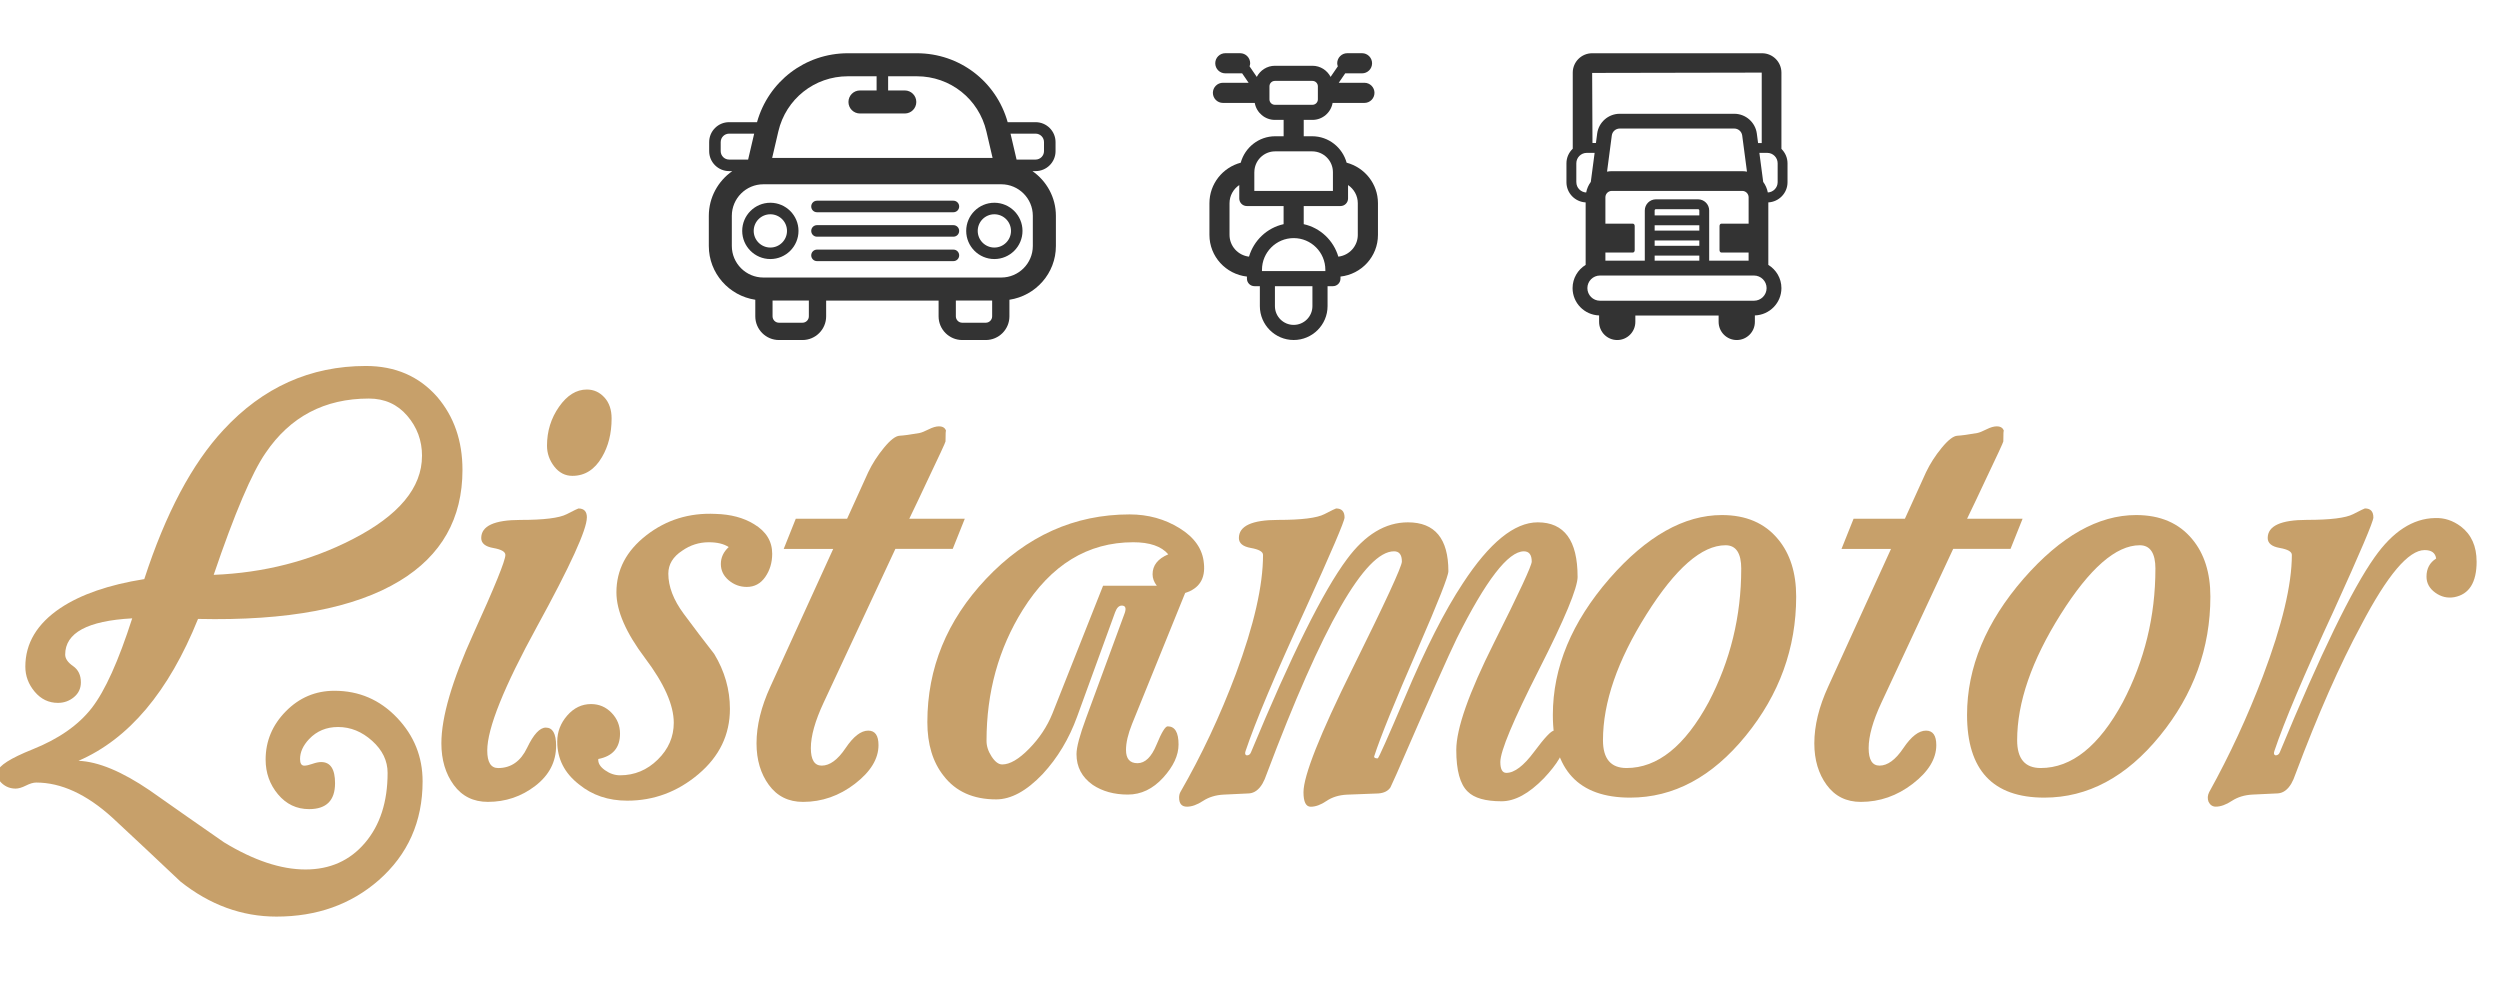 <?xml version="1.0" standalone="no"?><!DOCTYPE svg PUBLIC "-//W3C//DTD SVG 1.1//EN" "http://www.w3.org/Graphics/SVG/1.1/DTD/svg11.dtd"><svg width="100%" height="100%" viewBox="0 0 100 40" version="1.1" xmlns="http://www.w3.org/2000/svg" xmlns:xlink="http://www.w3.org/1999/xlink" xml:space="preserve" style="fill-rule:evenodd;clip-rule:evenodd;stroke-linejoin:round;stroke-miterlimit:1.414;"><g id="Layer1"><g><path d="M18.499,18.792c0,1.948 -0.837,3.429 -2.512,4.444c-1.803,1.095 -4.492,1.602 -8.066,1.521c-1.175,2.914 -2.769,4.806 -4.782,5.675c0.789,0.032 1.739,0.427 2.85,1.183c0.982,0.692 1.972,1.385 2.97,2.077c1.191,0.725 2.278,1.087 3.26,1.087c0.982,0 1.775,-0.354 2.379,-1.063c0.604,-0.708 0.906,-1.642 0.906,-2.801c0,-0.483 -0.205,-0.91 -0.616,-1.28c-0.411,-0.37 -0.865,-0.555 -1.365,-0.555c-0.467,0 -0.853,0.161 -1.159,0.483c-0.242,0.258 -0.362,0.523 -0.362,0.797c0,0.177 0.056,0.266 0.169,0.266c0.081,0 0.189,-0.024 0.326,-0.072c0.137,-0.048 0.254,-0.072 0.35,-0.072c0.37,0 0.555,0.282 0.555,0.845c-3.55271e-15,0.692 -0.346,1.038 -1.038,1.038c-0.499,0 -0.914,-0.197 -1.244,-0.592c-0.33,-0.394 -0.495,-0.857 -0.495,-1.389c0,-0.741 0.27,-1.385 0.809,-1.932c0.539,-0.547 1.187,-0.821 1.944,-0.821c0.982,0 1.815,0.358 2.5,1.075c0.684,0.716 1.026,1.566 1.026,2.548c0,1.61 -0.588,2.93 -1.763,3.961c-1.111,0.966 -2.471,1.449 -4.081,1.449c-1.385,0 -2.665,-0.467 -3.84,-1.401c-0.902,-0.853 -1.811,-1.707 -2.729,-2.56c-1.03,-0.934 -2.045,-1.401 -3.043,-1.401c-0.113,0 -0.25,0.04 -0.411,0.121c-0.161,0.081 -0.298,0.121 -0.411,0.121c-0.209,0 -0.39,-0.068 -0.543,-0.205c-0.153,-0.137 -0.213,-0.294 -0.181,-0.471c0.048,-0.242 0.515,-0.539 1.401,-0.894c1.047,-0.419 1.835,-0.97 2.367,-1.654c0.531,-0.684 1.071,-1.88 1.618,-3.586c-1.787,0.097 -2.681,0.58 -2.681,1.449c0,0.161 0.105,0.314 0.314,0.459c0.209,0.145 0.314,0.362 0.314,0.652c0,0.242 -0.093,0.439 -0.278,0.592c-0.185,0.153 -0.398,0.229 -0.64,0.229c-0.37,0 -0.68,-0.149 -0.93,-0.447c-0.25,-0.298 -0.374,-0.632 -0.374,-1.002c0,-0.934 0.467,-1.715 1.401,-2.343c0.821,-0.547 1.94,-0.934 3.357,-1.159c0.853,-2.624 1.908,-4.613 3.164,-5.965c1.578,-1.707 3.478,-2.56 5.699,-2.56c1.175,0 2.125,0.411 2.85,1.232c0.676,0.789 1.014,1.763 1.014,2.922ZM16.881,18.236c0,-0.612 -0.197,-1.147 -0.592,-1.606c-0.394,-0.459 -0.906,-0.688 -1.534,-0.688c-1.771,3.55271e-15 -3.148,0.725 -4.13,2.174c-0.547,0.789 -1.24,2.415 -2.077,4.878c2.013,-0.081 3.864,-0.555 5.555,-1.425c1.852,-0.95 2.777,-2.061 2.777,-3.333Z" style="fill:#c7a06a;fill-rule:nonzero;"/><path d="M24.464,16.739c0,0.596 -0.129,1.111 -0.386,1.546c-0.29,0.499 -0.684,0.749 -1.183,0.749c-0.29,0 -0.531,-0.125 -0.725,-0.374c-0.193,-0.25 -0.29,-0.527 -0.29,-0.833c0,-0.58 0.161,-1.099 0.483,-1.558c0.322,-0.459 0.692,-0.688 1.111,-0.688c0.274,0 0.507,0.105 0.7,0.314c0.193,0.209 0.29,0.491 0.29,0.845ZM23.474,20.7c0,0.483 -0.664,1.936 -1.992,4.359c-1.328,2.423 -1.992,4.077 -1.992,4.963c0,0.467 0.145,0.7 0.435,0.7c0.515,0 0.902,-0.27 1.159,-0.809c0.258,-0.539 0.507,-0.809 0.749,-0.809c0.274,0 0.411,0.242 0.411,0.725c0,0.644 -0.278,1.179 -0.833,1.606c-0.555,0.427 -1.187,0.64 -1.896,0.64c-0.58,0 -1.034,-0.225 -1.365,-0.676c-0.33,-0.451 -0.495,-1.006 -0.495,-1.666c0,-1.047 0.427,-2.508 1.28,-4.383c0.853,-1.876 1.28,-2.926 1.28,-3.152c0,-0.129 -0.161,-0.221 -0.483,-0.278c-0.322,-0.056 -0.483,-0.189 -0.483,-0.398c0,-0.483 0.523,-0.725 1.57,-0.725c0.934,0 1.55,-0.076 1.848,-0.229c0.298,-0.153 0.455,-0.229 0.471,-0.229c0.225,0 0.338,0.121 0.338,0.362Z" style="fill:#c7a06a;fill-rule:nonzero;"/><path d="M30.888,22.149c0,0.354 -0.093,0.664 -0.278,0.93c-0.185,0.266 -0.431,0.398 -0.737,0.398c-0.274,0 -0.515,-0.089 -0.725,-0.266c-0.209,-0.177 -0.314,-0.394 -0.314,-0.652c0,-0.258 0.105,-0.483 0.314,-0.676c-0.193,-0.129 -0.459,-0.193 -0.797,-0.193c-0.386,0 -0.741,0.113 -1.063,0.338c-0.37,0.242 -0.555,0.547 -0.555,0.918c0,0.515 0.205,1.051 0.616,1.606c0.411,0.555 0.817,1.091 1.22,1.606c0.419,0.692 0.628,1.425 0.628,2.198c0,1.03 -0.419,1.9 -1.256,2.608c-0.837,0.708 -1.787,1.063 -2.85,1.063c-0.757,0 -1.401,-0.217 -1.932,-0.652c-0.58,-0.451 -0.869,-1.022 -0.869,-1.715c0,-0.386 0.133,-0.733 0.398,-1.038c0.266,-0.306 0.584,-0.459 0.954,-0.459c0.322,0 0.596,0.117 0.821,0.35c0.225,0.233 0.338,0.511 0.338,0.833c0,0.564 -0.29,0.902 -0.869,1.014c-0.016,0.161 0.072,0.31 0.266,0.447c0.193,0.137 0.394,0.205 0.604,0.205c0.58,0 1.083,-0.209 1.509,-0.628c0.427,-0.419 0.64,-0.91 0.64,-1.473c0,-0.708 -0.382,-1.57 -1.147,-2.584c-0.765,-1.014 -1.147,-1.892 -1.147,-2.632c0,-0.902 0.398,-1.662 1.195,-2.282c0.797,-0.62 1.719,-0.906 2.765,-0.857c0.612,0.016 1.127,0.153 1.546,0.411c0.483,0.29 0.725,0.684 0.725,1.183Z" style="fill:#c7a06a;fill-rule:nonzero;"/><path d="M38.592,20.748l-0.483,1.208l-2.294,0c-0.515,1.111 -1.473,3.164 -2.874,6.158c-0.338,0.725 -0.507,1.328 -0.507,1.811c0,0.467 0.145,0.7 0.435,0.7c0.322,0 0.64,-0.233 0.954,-0.7c0.314,-0.467 0.616,-0.7 0.906,-0.7c0.274,0 0.411,0.193 0.411,0.58c0,0.547 -0.314,1.063 -0.942,1.546c-0.628,0.483 -1.32,0.725 -2.077,0.725c-0.58,0 -1.034,-0.225 -1.365,-0.676c-0.33,-0.451 -0.495,-1.006 -0.495,-1.666c0,-0.708 0.185,-1.465 0.555,-2.27l2.512,-5.506l-1.98,0l0.483,-1.208l2.053,0l0.845,-1.86c0.161,-0.338 0.37,-0.664 0.628,-0.978c0.258,-0.314 0.467,-0.475 0.628,-0.483c0.161,-0.008 0.427,-0.044 0.797,-0.109c0.081,-0.016 0.201,-0.064 0.362,-0.145c0.161,-0.081 0.298,-0.121 0.411,-0.121c0.161,0 0.258,0.064 0.29,0.193c-0.016,-0.048 -0.024,0.089 -0.024,0.411c0,0.032 -0.25,0.572 -0.749,1.618c-0.225,0.483 -0.459,0.974 -0.7,1.473l2.222,0Z" style="fill:#c7a06a;fill-rule:nonzero;"/><path d="M48.156,22.535c0.064,0.612 -0.185,1.006 -0.749,1.183l-2.125,5.241c-0.161,0.403 -0.242,0.749 -0.242,1.038c0,0.354 0.153,0.531 0.459,0.531c0.306,0 0.559,-0.246 0.761,-0.737c0.201,-0.491 0.35,-0.737 0.447,-0.737c0.29,0 0.435,0.242 0.435,0.725c0,0.435 -0.205,0.877 -0.616,1.328c-0.411,0.451 -0.881,0.676 -1.413,0.676c-0.547,0 -1.014,-0.129 -1.401,-0.386c-0.435,-0.306 -0.652,-0.716 -0.652,-1.232c0,-0.274 0.129,-0.757 0.386,-1.449l1.546,-4.202c0.064,-0.193 0.024,-0.29 -0.121,-0.29c-0.113,0 -0.201,0.089 -0.266,0.266l-1.521,4.178c-0.322,0.886 -0.781,1.65 -1.377,2.294c-0.644,0.676 -1.264,1.014 -1.86,1.014c-0.918,0 -1.618,-0.314 -2.101,-0.942c-0.435,-0.547 -0.652,-1.264 -0.652,-2.149c0,-2.157 0.781,-4.065 2.343,-5.724c1.626,-1.723 3.542,-2.584 5.748,-2.584c0.741,0 1.409,0.185 2.004,0.555c0.596,0.37 0.918,0.837 0.966,1.401ZM46.731,22.173c-0.274,-0.322 -0.741,-0.483 -1.401,-0.483c-1.819,0 -3.292,0.902 -4.42,2.705c-0.966,1.546 -1.449,3.292 -1.449,5.241c0,0.209 0.068,0.419 0.205,0.628c0.137,0.209 0.278,0.314 0.423,0.314c0.306,0 0.664,-0.209 1.075,-0.628c0.411,-0.419 0.72,-0.886 0.93,-1.401l2.029,-5.12l2.149,0c-0.113,-0.145 -0.169,-0.298 -0.169,-0.459c0,-0.354 0.209,-0.62 0.628,-0.797Z" style="fill:#c7a06a;fill-rule:nonzero;"/><path d="M63.105,23.066c0,0.451 -0.515,1.691 -1.546,3.719c-1.03,2.029 -1.546,3.26 -1.546,3.695c0,0.29 0.081,0.435 0.242,0.435c0.322,0 0.692,-0.282 1.111,-0.845c0.419,-0.564 0.684,-0.845 0.797,-0.845c0.274,0 0.411,0.169 0.411,0.507c-7.10543e-15,0.354 -0.274,0.821 -0.821,1.401c-0.596,0.612 -1.159,0.918 -1.691,0.918c-0.644,0 -1.095,-0.129 -1.352,-0.386c-0.306,-0.29 -0.459,-0.845 -0.459,-1.666c0,-0.853 0.503,-2.282 1.509,-4.287c1.006,-2.004 1.509,-3.087 1.509,-3.248c0,-0.274 -0.105,-0.411 -0.314,-0.411c-0.628,0 -1.521,1.159 -2.681,3.478c-0.338,0.692 -1.143,2.504 -2.415,5.434c-0.145,0.322 -0.225,0.499 -0.242,0.531c-0.097,0.145 -0.258,0.225 -0.483,0.242l-1.256,0.048c-0.322,0.016 -0.596,0.101 -0.821,0.254c-0.225,0.153 -0.435,0.229 -0.628,0.229c-0.193,0 -0.29,-0.193 -0.29,-0.58c0,-0.66 0.656,-2.314 1.968,-4.963c1.312,-2.648 1.968,-4.069 1.968,-4.263c0,-0.274 -0.105,-0.411 -0.314,-0.411c-1.159,0 -2.858,2.97 -5.096,8.912c-0.048,0.145 -0.105,0.274 -0.169,0.386c-0.145,0.242 -0.322,0.37 -0.531,0.386l-1.014,0.048c-0.322,0.016 -0.6,0.101 -0.833,0.254c-0.233,0.153 -0.447,0.229 -0.64,0.229c-0.209,0 -0.314,-0.121 -0.314,-0.362c0,-0.081 0.016,-0.153 0.048,-0.217c0.853,-1.481 1.594,-3.059 2.222,-4.733c0.725,-1.948 1.087,-3.534 1.087,-4.758c0,-0.129 -0.161,-0.221 -0.483,-0.278c-0.322,-0.056 -0.483,-0.189 -0.483,-0.398c0,-0.483 0.523,-0.725 1.57,-0.725c0.934,0 1.55,-0.076 1.848,-0.229c0.298,-0.153 0.455,-0.229 0.471,-0.229c0.225,0 0.338,0.121 0.338,0.362c0,0.145 -0.523,1.369 -1.57,3.671c-1.208,2.624 -2.004,4.516 -2.391,5.675c-0.032,0.097 -0.016,0.153 0.048,0.169c0.081,0 0.137,-0.04 0.169,-0.121c1.61,-3.88 2.89,-6.456 3.84,-7.728c0.725,-0.982 1.538,-1.473 2.439,-1.473c1.079,0 1.618,0.652 1.618,1.956c0,0.193 -0.403,1.216 -1.208,3.067c-0.934,2.141 -1.521,3.59 -1.763,4.347c0,0.048 0.048,0.072 0.145,0.072c0.032,0 0.394,-0.813 1.087,-2.439c0.821,-1.948 1.594,-3.47 2.318,-4.564c1.063,-1.626 2.061,-2.439 2.995,-2.439c1.063,0 1.594,0.725 1.594,2.174Z" style="fill:#c7a06a;fill-rule:nonzero;"/><path d="M71.847,23.863c0,2.061 -0.672,3.916 -2.017,5.567c-1.344,1.65 -2.886,2.475 -4.625,2.475c-2.061,0 -3.091,-1.103 -3.091,-3.309c0,-1.9 0.757,-3.719 2.27,-5.458c1.481,-1.691 2.979,-2.536 4.492,-2.536c0.966,0 1.715,0.322 2.246,0.966c0.483,0.58 0.725,1.344 0.725,2.294ZM69.65,22.752c0,-0.628 -0.209,-0.942 -0.628,-0.942c-0.95,0 -2.004,0.922 -3.164,2.765c-1.159,1.843 -1.739,3.522 -1.739,5.035c0,0.741 0.314,1.111 0.942,1.111c1.24,0 2.335,-0.877 3.284,-2.632c0.869,-1.658 1.304,-3.437 1.304,-5.337Z" style="fill:#c7a06a;fill-rule:nonzero;"/><path d="M80.904,20.748l-0.483,1.208l-2.294,0c-0.515,1.111 -1.473,3.164 -2.874,6.158c-0.338,0.725 -0.507,1.328 -0.507,1.811c0,0.467 0.145,0.7 0.435,0.7c0.322,0 0.64,-0.233 0.954,-0.7c0.314,-0.467 0.616,-0.7 0.906,-0.7c0.274,0 0.411,0.193 0.411,0.58c0,0.547 -0.314,1.063 -0.942,1.546c-0.628,0.483 -1.32,0.725 -2.077,0.725c-0.58,0 -1.034,-0.225 -1.365,-0.676c-0.33,-0.451 -0.495,-1.006 -0.495,-1.666c0,-0.708 0.185,-1.465 0.555,-2.27l2.512,-5.506l-1.98,0l0.483,-1.208l2.053,0l0.845,-1.86c0.161,-0.338 0.37,-0.664 0.628,-0.978c0.258,-0.314 0.467,-0.475 0.628,-0.483c0.161,-0.008 0.427,-0.044 0.797,-0.109c0.081,-0.016 0.201,-0.064 0.362,-0.145c0.161,-0.081 0.298,-0.121 0.411,-0.121c0.161,0 0.258,0.064 0.29,0.193c-0.016,-0.048 -0.024,0.089 -0.024,0.411c0,0.032 -0.25,0.572 -0.749,1.618c-0.225,0.483 -0.459,0.974 -0.7,1.473l2.222,0Z" style="fill:#c7a06a;fill-rule:nonzero;"/><path d="M88.415,23.863c0,2.061 -0.672,3.916 -2.017,5.567c-1.344,1.65 -2.886,2.475 -4.625,2.475c-2.061,0 -3.091,-1.103 -3.091,-3.309c0,-1.9 0.757,-3.719 2.27,-5.458c1.481,-1.691 2.979,-2.536 4.492,-2.536c0.966,0 1.715,0.322 2.246,0.966c0.483,0.58 0.725,1.344 0.725,2.294ZM86.217,22.752c0,-0.628 -0.209,-0.942 -0.628,-0.942c-0.95,0 -2.004,0.922 -3.164,2.765c-1.159,1.843 -1.739,3.522 -1.739,5.035c0,0.741 0.314,1.111 0.942,1.111c1.24,0 2.335,-0.877 3.284,-2.632c0.869,-1.658 1.304,-3.437 1.304,-5.337Z" style="fill:#c7a06a;fill-rule:nonzero;"/><path d="M99.065,22.462c0,0.837 -0.298,1.312 -0.894,1.425c-0.274,0.048 -0.527,-0.012 -0.761,-0.181c-0.233,-0.169 -0.35,-0.382 -0.35,-0.64c0,-0.322 0.129,-0.564 0.386,-0.725c-0.032,-0.225 -0.185,-0.338 -0.459,-0.338c-0.644,0 -1.489,0.998 -2.536,2.995c-0.853,1.578 -1.731,3.566 -2.632,5.965c-0.048,0.145 -0.105,0.274 -0.169,0.386c-0.145,0.242 -0.322,0.37 -0.531,0.386l-1.014,0.048c-0.322,0.016 -0.6,0.101 -0.833,0.254c-0.233,0.153 -0.447,0.229 -0.64,0.229c-0.129,0 -0.225,-0.064 -0.29,-0.193c-0.048,-0.129 -0.04,-0.258 0.024,-0.386c0.821,-1.481 1.538,-3.027 2.149,-4.637c0.773,-2.045 1.159,-3.663 1.159,-4.854c0,-0.129 -0.161,-0.221 -0.483,-0.278c-0.322,-0.056 -0.483,-0.189 -0.483,-0.398c0,-0.483 0.523,-0.725 1.57,-0.725c0.934,0 1.55,-0.076 1.848,-0.229c0.298,-0.153 0.455,-0.229 0.471,-0.229c0.225,0 0.338,0.121 0.338,0.362c0,0.161 -0.523,1.393 -1.57,3.695c-1.208,2.608 -2.004,4.492 -2.391,5.651c-0.032,0.097 -0.016,0.153 0.048,0.169c0.081,0 0.137,-0.04 0.169,-0.121c1.626,-3.928 2.89,-6.529 3.792,-7.801c0.725,-1.03 1.53,-1.554 2.415,-1.57c0.37,-0.016 0.716,0.097 1.038,0.338c0.419,0.322 0.628,0.789 0.628,1.401Z" style="fill:#c7a06a;fill-rule:nonzero;"/></g><g><g><path d="M41.313,9.839c0,0.696 -0.566,1.262 -1.262,1.262l-9.516,0c-0.695,0 -1.262,-0.566 -1.262,-1.262l0,-1.206c0,-0.695 0.566,-1.262 1.262,-1.262l9.516,0c0.695,0 1.262,0.566 1.262,1.262l0,1.206ZM39.429,12.909l-0.939,0c-0.141,0 -0.256,-0.114 -0.256,-0.256l0,-0.631l1.452,0l0,0.631c0,0.141 -0.115,0.256 -0.256,0.256l4e-06,0ZM32.354,12.653c0,0.141 -0.114,0.256 -0.256,0.256l-0.94,0c-0.141,0 -0.256,-0.114 -0.256,-0.256l0,-0.631l1.452,0l0,0.631l4e-06,0ZM28.828,6.046l0,-0.363c0,-0.186 0.151,-0.337 0.337,-0.337l1.002,0l-0.242,1.037l-0.76,0c-0.186,0 -0.337,-0.151 -0.337,-0.337l-1e-06,3e-06ZM31.133,5.258c0.303,-1.299 1.447,-2.207 2.782,-2.207l1.149,0l0,0.567l-0.665,0c-0.255,0 -0.461,0.206 -0.461,0.461c0,0.255 0.206,0.461 0.461,0.461l1.792,0c0.255,0 0.461,-0.206 0.461,-0.461c0,-0.254 -0.206,-0.461 -0.461,-0.461l-0.666,0l0,-0.567l1.149,0c1.335,0 2.479,0.908 2.782,2.207l0.247,1.059l-8.817,0l0.247,-1.059l-3.55271e-15,0ZM41.76,5.683l0,0.363c0,0.186 -0.151,0.337 -0.337,0.337l-0.76,0l-0.242,-1.037l1.002,0c0.186,0 0.337,0.151 0.337,0.337l-2e-06,-3e-06ZM41.296,6.844l0.128,0c0.44,0 0.798,-0.358 0.798,-0.797l0,-0.363c0,-0.44 -0.358,-0.797 -0.798,-0.797l-1.117,0c-0.457,-1.631 -1.925,-2.757 -3.634,-2.757l-2.758,0c-1.708,0 -3.177,1.126 -3.634,2.757l-1.117,0c-0.44,0 -0.797,0.358 -0.797,0.797l0,0.363c0,0.439 0.358,0.797 0.797,0.797l0.128,0c-0.566,0.395 -0.939,1.049 -0.939,1.79l0,1.206c0,1.092 0.809,1.992 1.859,2.15l0,0.664c0,0.522 0.425,0.947 0.947,0.947l0.94,0c0.522,0 0.947,-0.425 0.947,-0.947l0,-0.631l4.498,0l0,0.631c0,0.522 0.424,0.947 0.947,0.947l0.939,0c0.522,0 0.947,-0.425 0.947,-0.947l0,-0.664c1.049,-0.158 1.859,-1.058 1.859,-2.15l0,-1.206c0,-0.741 -0.373,-1.395 -0.939,-1.79l-1.4e-05,2.66454e-15Z" style="fill:#333;fill-rule:nonzero;"/><path d="M38.137,8.028l-5.458,0c-0.127,0 -0.23,0.103 -0.23,0.231c0,0.128 0.103,0.231 0.23,0.231l5.458,0c0.127,0 0.23,-0.103 0.23,-0.231c0,-0.127 -0.103,-0.231 -0.23,-0.231Z" style="fill:#333;fill-rule:nonzero;"/><path d="M38.137,9.006l-5.458,0c-0.127,0 -0.23,0.103 -0.23,0.231c0,0.127 0.103,0.231 0.23,0.231l5.458,0c0.127,0 0.23,-0.103 0.23,-0.231c0,-0.127 -0.103,-0.231 -0.23,-0.231Z" style="fill:#333;fill-rule:nonzero;"/><path d="M38.137,9.984l-5.458,0c-0.127,0 -0.23,0.103 -0.23,0.23c0,0.128 0.103,0.231 0.23,0.231l5.458,0c0.127,0 0.23,-0.103 0.23,-0.231c0,-0.127 -0.103,-0.23 -0.23,-0.23Z" style="fill:#333;fill-rule:nonzero;"/><path d="M30.814,9.902c-0.367,0 -0.666,-0.298 -0.666,-0.666c0,-0.367 0.298,-0.665 0.666,-0.665c0.367,0 0.666,0.298 0.666,0.665c0,0.367 -0.299,0.666 -0.666,0.666ZM30.814,8.11c-0.621,0 -1.126,0.505 -1.126,1.126c0,0.621 0.505,1.126 1.126,1.126c0.621,0 1.126,-0.505 1.126,-1.126c0,-0.621 -0.505,-1.126 -1.126,-1.126Z" style="fill:#333;fill-rule:nonzero;"/><path d="M39.774,9.902c-0.367,0 -0.665,-0.298 -0.665,-0.666c0,-0.367 0.298,-0.665 0.665,-0.665c0.367,0 0.666,0.298 0.666,0.665c0,0.367 -0.299,0.666 -0.666,0.666ZM39.774,8.11c-0.621,0 -1.126,0.505 -1.126,1.126c0,0.621 0.505,1.126 1.126,1.126c0.621,0 1.126,-0.505 1.126,-1.126c0,-0.621 -0.505,-1.126 -1.126,-1.126Z" style="fill:#333;fill-rule:nonzero;"/></g><path d="M71.106,7.288c0,0.221 -0.175,0.399 -0.393,0.411c-0.03,-0.156 -0.094,-0.299 -0.185,-0.423l-0.153,-1.161l0.315,0c0.23,0 0.416,0.187 0.416,0.416l1e-06,0.757ZM70.16,12.029l-6.161,0c-0.278,0 -0.504,-0.226 -0.504,-0.504c0,-0.278 0.226,-0.504 0.504,-0.504l6.161,0c0.278,0 0.504,0.226 0.504,0.504c0,0.278 -0.226,0.504 -0.504,0.504ZM63.053,7.289l0,-0.757c0,-0.229 0.187,-0.417 0.417,-0.417l0.315,0l-0.153,1.161c-0.091,0.124 -0.156,0.267 -0.185,0.424c-0.219,-0.013 -0.393,-0.19 -0.393,-0.411l-1e-06,-3e-06ZM64.282,6.866l0.19,-1.447c0.021,-0.158 0.157,-0.277 0.316,-0.277l4.584,0c0.159,0 0.294,0.119 0.316,0.276l0.191,1.448c-0.062,-0.011 -0.125,-0.019 -0.189,-0.019l-5.217,0c-0.065,0 -0.128,0.008 -0.189,0.019l-6e-06,0ZM66.186,8.616l0,-0.198c0,-0.028 0.023,-0.051 0.051,-0.051l1.685,0c0.028,0 0.051,0.023 0.051,0.051l0,0.198l-1.787,0l4e-07,0ZM66.186,9.223l0,-0.213l1.787,0l0,0.213l-1.787,0ZM67.973,10.225l0,0.203l-1.787,0l0,-0.203l1.787,0ZM66.186,9.831l0,-0.213l1.787,0l0,0.213l-1.787,0ZM68.848,10.1l1.096,0l0,0.328l-1.577,0l0,-2.01c0,-0.245 -0.2,-0.445 -0.445,-0.445l-1.685,0c-0.245,0 -0.445,0.199 -0.445,0.445l0,2.01l-1.576,0l0,-0.328l1.104,0c0.038,0 0.068,-0.043 0.068,-0.095l0,-0.963c0,-0.052 -0.03,-0.094 -0.068,-0.094l-1.104,0l0,-1.056c0,-0.141 0.114,-0.256 0.256,-0.256l5.217,0c0.141,0 0.256,0.114 0.256,0.256l0,1.056l-1.096,0c-0.037,0 -0.068,0.042 -0.068,0.094l0,0.963c0,0.052 0.031,0.095 0.068,0.095l1.4e-05,0ZM70.469,2.904l0,2.818l-0.146,0l-0.05,-0.381c-0.06,-0.45 -0.447,-0.79 -0.901,-0.79l-4.584,0c-0.454,0 -0.842,0.34 -0.901,0.79l-0.05,0.38l-0.138,0l-0.013,-2.804l6.783,-0.013l1e-07,-7.4e-06ZM71.257,5.956l0,-3.051c0,-0.427 -0.347,-0.775 -0.775,-0.775l-6.797,0c-0.427,0 -0.775,0.348 -0.775,0.775l0,3.044c-0.155,0.148 -0.252,0.354 -0.252,0.584l0,0.757c0,0.432 0.341,0.784 0.768,0.806l0,2.499c-0.313,0.193 -0.523,0.536 -0.523,0.93c0,0.592 0.473,1.073 1.061,1.092l0,0.259c0,0.4 0.324,0.725 0.725,0.725c0.4,0 0.725,-0.325 0.725,-0.725l0,-0.256l3.331,0l0,0.256c0,0.4 0.325,0.725 0.725,0.725c0.4,0 0.725,-0.325 0.725,-0.725l0,-0.259c0.588,-0.019 1.062,-0.5 1.062,-1.092c0,-0.394 -0.211,-0.737 -0.524,-0.93l0,-2.499c0.427,-0.023 0.768,-0.374 0.768,-0.806l0,-0.757c0,-0.225 -0.094,-0.429 -0.243,-0.576l-1e-06,1e-06Z" style="fill:#333;fill-rule:nonzero;"/><path d="M54.312,9.396c0,0.45 -0.342,0.819 -0.779,0.87c-0.191,-0.648 -0.718,-1.152 -1.384,-1.299l0,-0.725l1.471,0c0.167,0 0.302,-0.135 0.302,-0.302l0,-0.538c0.234,0.158 0.39,0.424 0.39,0.727l0,1.267l0,-2e-06ZM53.014,10.843l-2.535,0l0,-0.051c0,-0.699 0.569,-1.268 1.268,-1.268c0.699,0 1.267,0.568 1.267,1.268l7.10543e-15,0.051ZM52.497,12.246c0,0.414 -0.336,0.75 -0.75,0.75c-0.413,0 -0.75,-0.336 -0.75,-0.75l0,-0.799l1.5,0l2e-06,0.799ZM49.96,10.266c-0.437,-0.051 -0.779,-0.42 -0.779,-0.87l0,-1.267c0,-0.303 0.156,-0.569 0.39,-0.727l0,0.538c0,0.167 0.135,0.302 0.302,0.302l1.471,0l0,0.725c-0.666,0.147 -1.192,0.651 -1.384,1.299l2e-06,-1e-06ZM50.174,6.887c0,-0.46 0.374,-0.833 0.833,-0.833l1.477,0c0.46,0 0.833,0.374 0.833,0.833l0,0.751l-3.144,0l0,-0.751l-3e-06,0ZM50.995,4.192c-0.12,0 -0.217,-0.097 -0.217,-0.217l0,-0.522c0,-0.12 0.097,-0.217 0.217,-0.217l1.503,0c0.119,0 0.217,0.097 0.217,0.217l0,0.522c0,0.12 -0.098,0.217 -0.217,0.217l-1.503,0ZM53.865,6.508c-0.168,-0.608 -0.719,-1.058 -1.38,-1.058l-0.336,0l-0,-0.654l0.349,0c0.404,0 0.739,-0.294 0.806,-0.679l1.272,0c0.222,0 0.403,-0.18 0.403,-0.403c0,-0.222 -0.18,-0.403 -0.403,-0.403l-1.026,0l0.258,-0.377l0.673,0c0.222,0 0.402,-0.18 0.402,-0.403c0,-0.222 -0.18,-0.403 -0.402,-0.403l-0.591,0c-0.222,0 -0.402,0.18 -0.402,0.403c0,0.043 0.012,0.083 0.025,0.122l-0.289,0.423c-0.137,-0.263 -0.409,-0.445 -0.725,-0.445l-1.503,0c-0.316,0 -0.588,0.182 -0.725,0.445l-0.289,-0.423c0.012,-0.039 0.025,-0.079 0.025,-0.122c0,-0.222 -0.18,-0.403 -0.403,-0.403l-0.591,0c-0.222,0 -0.403,0.18 -0.403,0.403c0,0.222 0.18,0.403 0.403,0.403l0.673,0l0.258,0.377l-1.026,0c-0.222,0 -0.403,0.18 -0.403,0.403c0,0.222 0.18,0.403 0.403,0.403l1.272,0c0.068,0.385 0.403,0.679 0.807,0.679l0.348,0l0,0.654l-0.336,0c-0.66,0 -1.213,0.45 -1.38,1.058c-0.719,0.191 -1.252,0.842 -1.252,1.621l0,1.267c0,0.865 0.658,1.572 1.5,1.667l0,0.082c0,0.167 0.135,0.302 0.302,0.302l0.215,0l0,0.799c0,0.746 0.608,1.354 1.354,1.354c0.746,0 1.354,-0.608 1.354,-1.354l0,-0.799l0.215,0c0.167,0 0.302,-0.135 0.302,-0.302l0,-0.082c0.841,-0.094 1.499,-0.801 1.499,-1.667l0,-1.267c0,-0.779 -0.533,-1.429 -1.252,-1.621l2.03e-05,-1.77636e-15Z" style="fill:#333;fill-rule:nonzero;"/></g></g></svg>